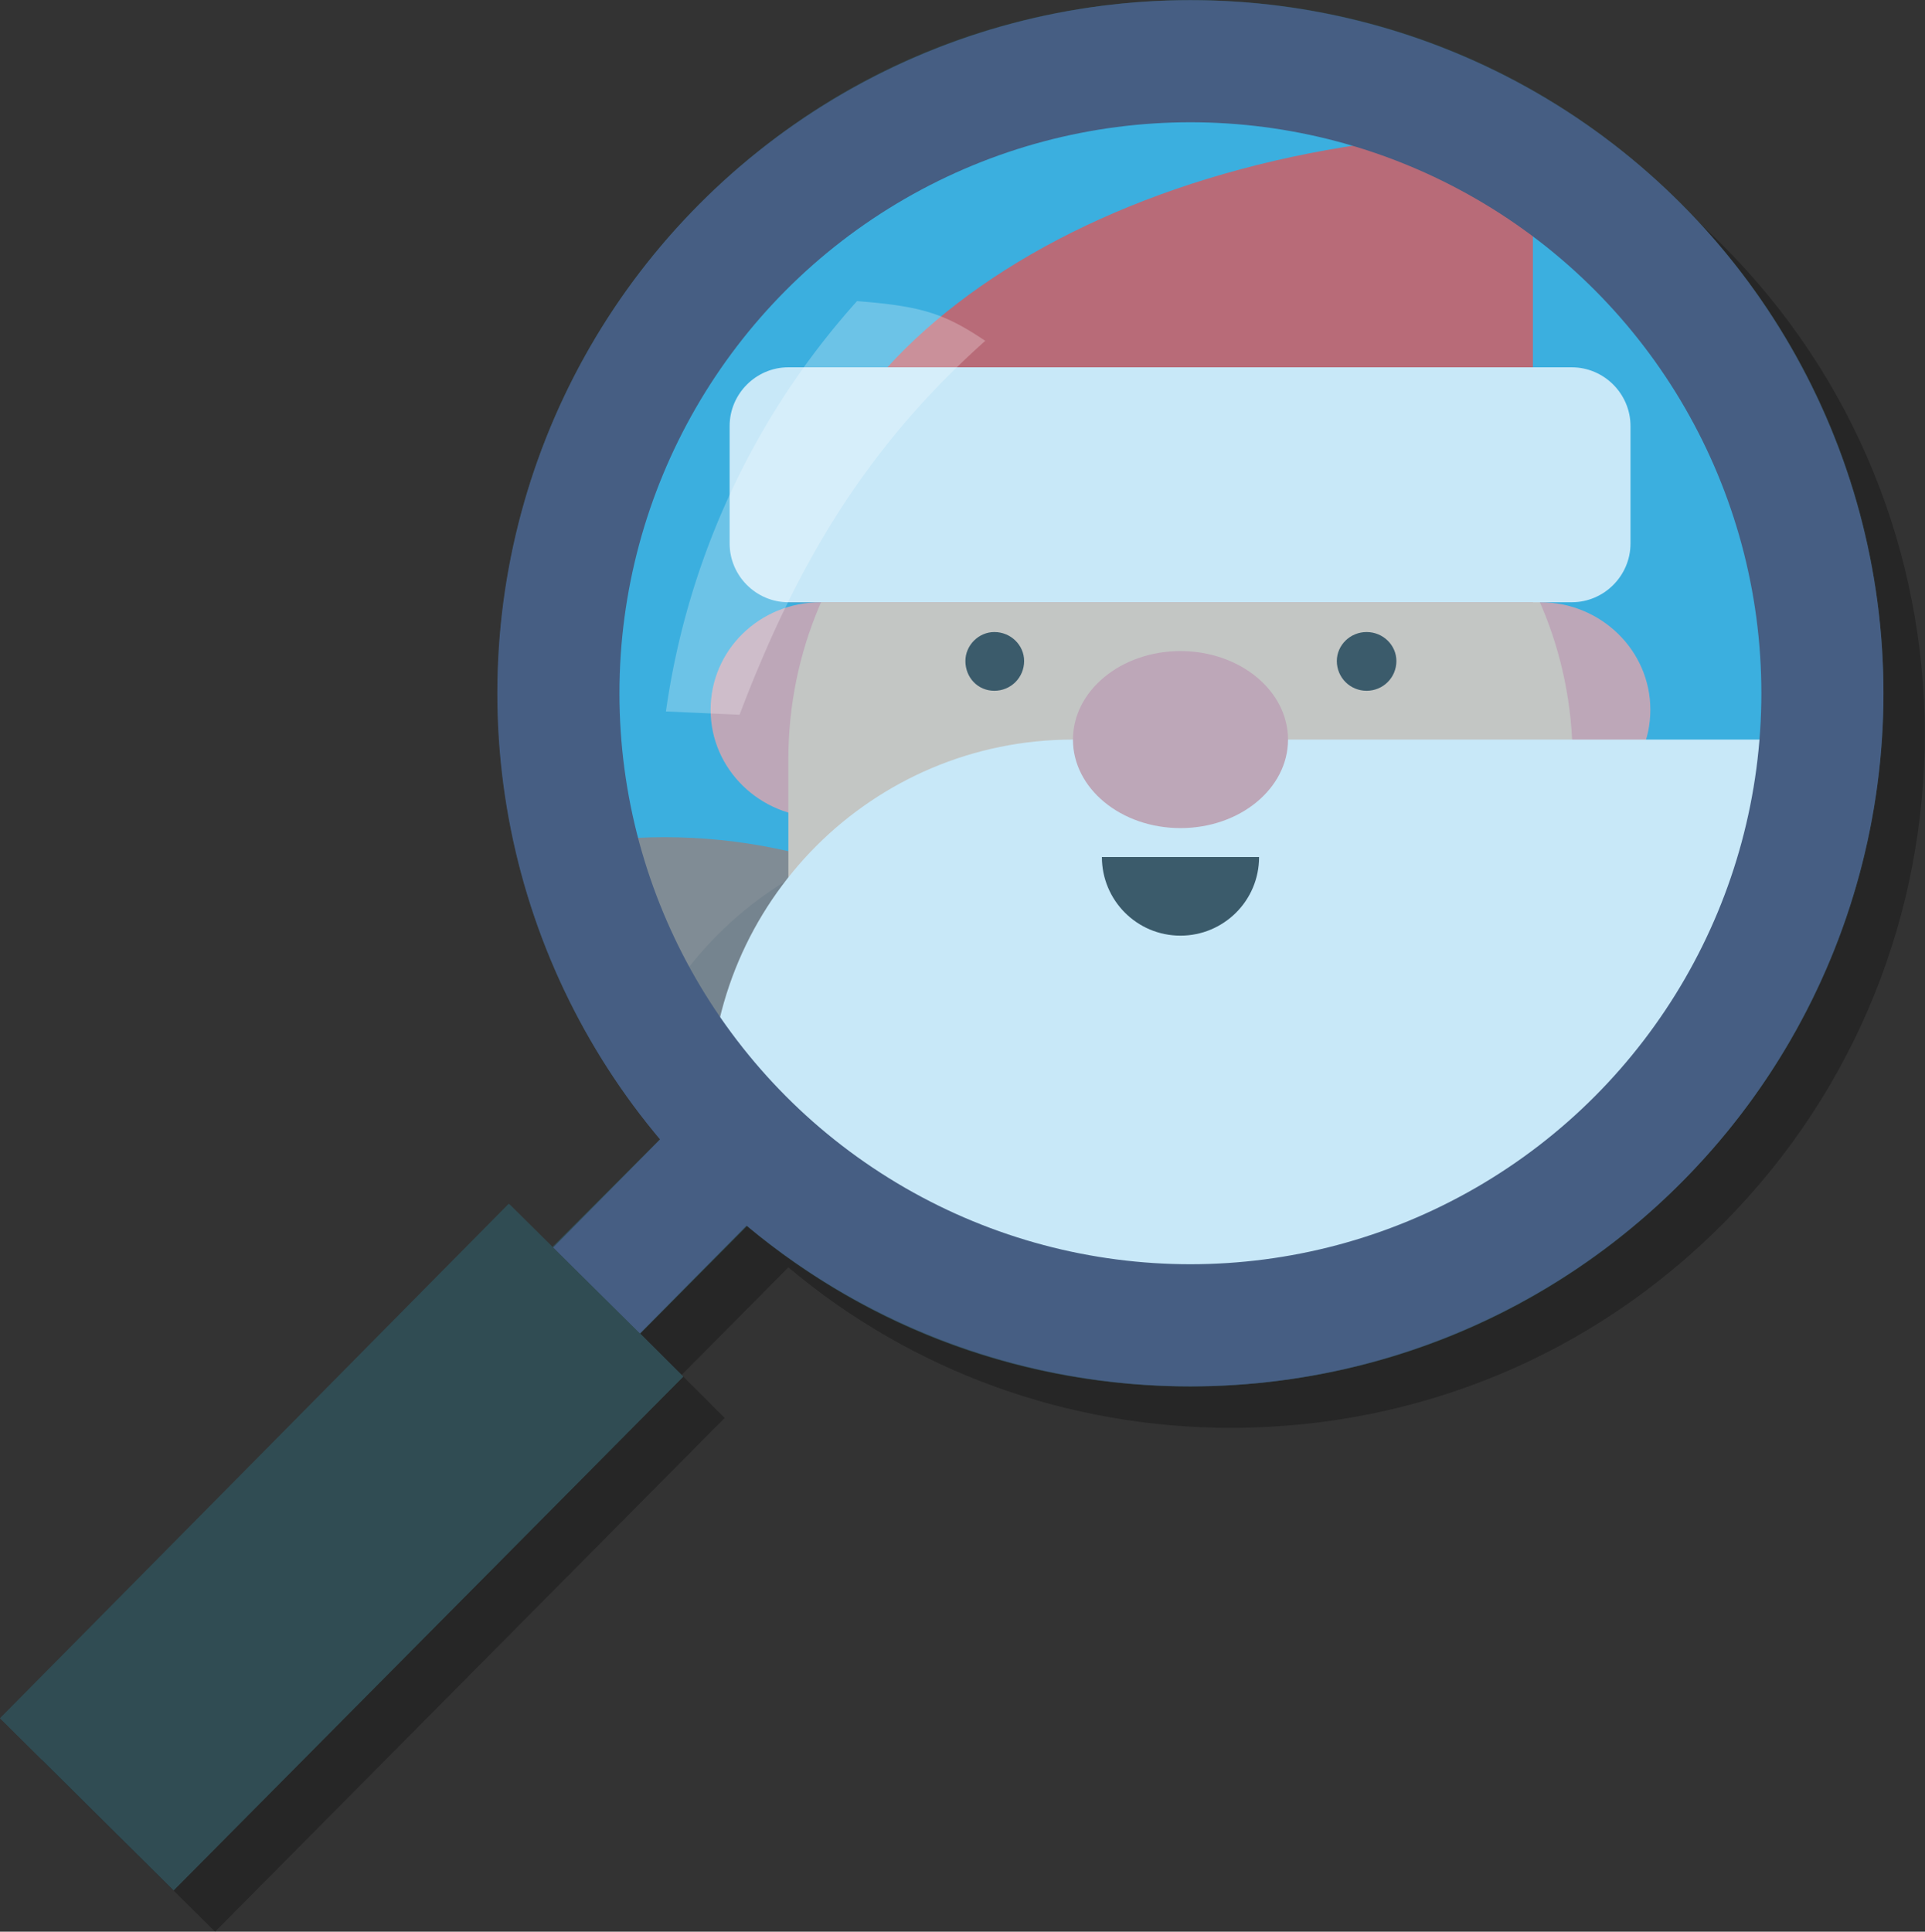 <svg xmlns="http://www.w3.org/2000/svg" xmlns:xlink="http://www.w3.org/1999/xlink" viewBox="0 0 232.7 233.5"><rect x="0" y="0" width="232.7" height="233.5" fill="#333333" stroke="none"/><path d="M208 29.4C192.2 13.7 171.2 5 148.9 5h-.2c-22.4.1-43.4 8.8-59.2 24.7-30.8 31-32.4 80.2-4.7 113l-13 13 5.2 5.2-10.5-10.4L5 212.7l21 20.8 61.6-62.1-5.2-5.2 12.9-13c15 12.6 33.8 19.4 53.6 19.4h.2c22.4-.1 43.4-8.8 59.2-24.7 32.6-32.8 32.5-85.9-.3-118.5z" fill="#010101" opacity=".25"/><path d="M203 24.4C187.2 8.7 166.2 0 143.9 0h-.2c-22.4.1-43.4 8.8-59.2 24.7-30.8 31-32.4 80.2-4.7 113l-13 13 5.2 5.2-10.5-10.4L0 207.7l21 20.8 61.6-62.1-5.2-5.2 12.9-13c15 12.6 33.8 19.4 53.6 19.4h.2c22.4-.1 43.4-8.8 59.2-24.7 32.6-32.8 32.5-85.9-.3-118.5z" fill="#304c53"/><g><circle cx="144.8" cy="83.5" r="75.6" fill="#21a5d8" stroke="#000" stroke-miterlimit="10"/><defs><circle id="a" cx="144.6" cy="83.1" r="76.4"/></defs><clipPath id="b"><use xlink:href="#a" overflow="visible"/></clipPath><g clip-path="url(#b)"><g opacity=".2"><defs><path id="c" d="M18.5 412.6h248.7v21.3H18.5z"/></defs><clipPath id="d"><use xlink:href="#c" overflow="visible"/></clipPath><g clip-path="url(#d)"><defs><path id="e" d="M18.5 412.6h248.6v21.3H18.5z"/></defs><clipPath id="f"><use xlink:href="#e" overflow="visible"/></clipPath><path d="M18.5 423.3c0 5.9 55.7 10.7 124.3 10.7s124.3-4.8 124.3-10.7c0-5.9-55.7-10.7-124.3-10.7s-124.3 4.8-124.3 10.7" clip-path="url(#f)" fill="#231f20"/></g></g><path d="M142.7 182.9h87.4c26.2 0 47.5-21.3 47.5-47.6V78.7h-37.9v56.6c0 5.3-4.3 9.7-9.7 9.7h-87.4v37.9z" fill="#e63b35"/><g opacity=".15"><defs><path id="g" d="M142.7 123.5h135v59.4h-135z"/></defs><clipPath id="h"><use xlink:href="#g" overflow="visible"/></clipPath><g clip-path="url(#h)"><defs><path id="i" d="M142.7 123.5h135v59.4h-135z"/></defs><clipPath id="j"><use xlink:href="#i" overflow="visible"/></clipPath><path d="M277.7 123.5v11.8c0 26.2-21.3 47.6-47.6 47.6h-87.4v-11.8h87.4c26.2 0 47.6-21.3 47.6-47.6" clip-path="url(#j)" fill="#231f20"/></g></g><path d="M13.6 167.9c0 36.8 29.9 66.7 66.7 66.7 36.8 0 66.7-29.9 66.7-66.7s-29.9-66.7-66.7-66.7c-36.8 0-66.7 29.9-66.7 66.7" fill="#8e6f64"/><g opacity=".2"><defs><path id="k" d="M13.6 103.8H147v130.9H13.6z"/></defs><clipPath id="l"><use xlink:href="#k" overflow="visible"/></clipPath><g clip-path="url(#l)"><defs><path id="m" d="M13.6 103.8H147v130.9H13.6z"/></defs><clipPath id="n"><use xlink:href="#m" overflow="visible"/></clipPath><path d="M62.2 103.8c-21.7 8.3-37.1 29.1-37.1 53.5 0 31.7 26 57.3 58 57.3 32.1 0 58-25.7 58-57.3 0-12.8-4.3-24.6-11.4-34.2 10.8 11.8 17.3 27.6 17.3 44.9 0 36.8-29.9 66.7-66.7 66.7-36.8 0-66.7-29.9-66.7-66.7 0-30.6 20.6-56.3 48.6-64.2" clip-path="url(#n)" fill="#231f20"/></g></g><path fill="#e63b35" d="M148.6 277.7h49.7v65.1h-49.7z"/><path d="M198.3 364.1V389c19 0 34.3 15.4 34.3 34.3h-84v-59.2h49.7z" fill="#212121"/><path fill="#FFF" d="M148.6 342.8h49.7v21.3h-49.7z"/><path fill="#e63b35" d="M87 277.7h49.7v65.1H87z"/><path d="M87 364.1V389c-19 0-34.3 15.4-34.3 34.3h84v-59.2H87z" fill="#212121"/><path fill="#FFF" d="M87 342.8h49.7v21.3H87z"/><path d="M53.9 213.7c0 48.4 39.2 87.6 87.6 87.6s87.6-39.2 87.6-87.6-39.2-87.6-87.6-87.6-87.6 39.2-87.6 87.6" fill="#e63b35"/><path fill="#212121" d="M53.9 213.7h175.2v28.4H53.9z"/><path fill="#f9ce20" d="M123.8 213.7h37.9v28.4h-37.9z"/><g opacity=".15"><defs><path id="o" d="M53.9 132.2h137.4v169.2H53.9z"/></defs><clipPath id="p"><use xlink:href="#o" overflow="visible"/></clipPath><g clip-path="url(#p)"><defs><path id="q" d="M53.9 132.2h137.4v169.2H53.9z"/></defs><clipPath id="r"><use xlink:href="#q" overflow="visible"/></clipPath><path d="M109.5 132.2c-22.8 15.8-37.8 42.2-37.8 72.1 0 48.4 39.2 87.6 87.6 87.6 11.3 0 22.1-2.2 32-6.1-14.1 9.8-31.3 15.5-49.8 15.5-48.4 0-87.6-39.2-87.6-87.6 0-37.1 23-68.7 55.6-81.5" clip-path="url(#r)" fill="#231f20"/></g></g><path d="M172.9 85.8c0 7.2 6 13 13.3 13 7.3 0 13.3-5.8 13.3-13s-6-13-13.3-13c-7.3 0-13.3 5.8-13.3 13M85.9 85.8c0 7.2 6 13 13.3 13 7.4 0 13.3-5.8 13.3-13s-6-13-13.3-13c-7.4 0-13.3 5.8-13.3 13" fill="#ee9a9b"/><path d="M191.2 16c0 7.8 6.4 14.2 14.2 14.2 7.9 0 14.2-6.4 14.2-14.2 0-7.9-6.4-14.2-14.2-14.2-7.8 0-14.2 6.3-14.2 14.2" fill="#FFF"/><path d="M257.9 75.9c0 3.9-3.2 7-7.1 7-12 0-21.7-9.7-21.7-21.6 0-3.9 3.2-7 7.1-7 3.9 0 7.1 3.2 7.1 7.1 0 4.1 3.4 7.5 7.6 7.5 3.8-.1 7 3 7 7 0-.1 0 0 0 0" fill="#f9ce20"/><path d="M280 74.5c-.1 10.5-8.6 18.9-19 18.9-10.5 0-19-8.5-19-19V53v-.1c.1-10.5 8.6-18.9 19-18.9 10.5 0 19 8.5 19 19v21.5c0-.1 0-.1 0 0" fill="#f9ce20"/><path d="M239.8 78.7c-3.9 0-7.1 3.2-7.1 7.1v7.1c0 3.9 3.2 7.1 7.1 7.1h37.9c3.9 0 7.1-3.2 7.1-7.1v-7.1c0-3.9-3.2-7.1-7.1-7.1h-37.9z" fill="#FFF"/><path fill="none" stroke="#e63b35" stroke-width="42.626" stroke-linecap="round" stroke-linejoin="round" stroke-miterlimit="10" d="M66.9 153.3l-23.7 52.1"/><path d="M142.7 44.4c26.2 0 47.4 21.2 47.4 47.4v47.4H95.3V91.8c0-26.2 21.2-47.4 47.4-47.4" fill="#f7caae"/><g opacity=".15"><defs><path id="s" d="M74 100.1h133.8v87.6H74z"/></defs><clipPath id="t"><use xlink:href="#s" overflow="visible"/></clipPath><g clip-path="url(#t)"><defs><path id="u" d="M74 100.1h133.8v87.6H74z"/></defs><clipPath id="v"><use xlink:href="#u" overflow="visible"/></clipPath><path d="M117.8 100.1h90c0 48.4-40.1 87.6-89.5 87.6h-.6c-24.2 0-43.8-19.6-43.8-43.8.1-24.2 19.7-43.8 43.9-43.8" clip-path="url(#v)" fill="#231f20"/></g></g><path d="M129.7 89.4h90c0 48.4-40.1 87.6-89.5 87.6h-.6c-24.2 0-43.8-19.6-43.8-43.8.1-24.2 19.7-43.8 43.9-43.8" fill="#FFF"/><path d="M129.7 89.4c0 5.9 5.8 10.7 13 10.7s13-4.8 13-10.7c0-5.9-5.8-10.7-13-10.7s-13 4.8-13 10.7" fill="#ee9a9b"/><path d="M133.2 103.6c0 5.2 4.2 9.5 9.5 9.5 5.2 0 9.5-4.2 9.5-9.5h-19z" fill="#212121"/><path d="M43.2 153.3c0 13.7 11.1 24.9 24.9 24.9S93 167.1 93 153.3c0-13.7-11.1-24.9-24.9-24.9s-24.9 11.2-24.9 24.9" fill="#f9ce20"/><path fill="#8e6f64" d="M73 155.3l22 15.9-18.9 15.9-9.8-26.9z"/><path d="M184.8 16h.5v56.8h-90c0-31.4 40.1-56.8 89.5-56.8" fill="#e63b35"/><path d="M95.3 44.4c-3.9 0-7.1 3.2-7.1 7.1v14.2c0 3.9 3.2 7.1 7.1 7.1H190c3.9 0 7.1-3.2 7.1-7.1V51.5c0-3.9-3.2-7.1-7.1-7.1H95.3z" fill="#FFF"/><path d="M161.6 79.9c0 2 1.6 3.6 3.6 3.6s3.6-1.6 3.6-3.6c0-1.9-1.6-3.5-3.6-3.5s-3.6 1.6-3.6 3.5M123.8 79.9c0 2-1.6 3.6-3.6 3.6s-3.5-1.6-3.5-3.6c0-1.9 1.6-3.5 3.5-3.5 2 0 3.6 1.6 3.6 3.5" fill="#212121"/></g><g><circle cx="143.9" cy="83.8" r="76.4" opacity=".25" fill="#44b3e6"/><circle cx="143.9" cy="83.8" r="76.4" opacity=".15" fill="#99dbf7"/><path d="M89.4 86.4c7.1-18.7 15.6-32.6 29.7-45.2-4.9-3.3-7.7-4.2-15.5-4.8A93.86 93.86 0 0 0 80.5 86l8.9.4z" opacity=".25" fill="#FFF"/><circle cx="143.9" cy="83.8" r="76.4" fill="none" stroke="#465e83" stroke-width="14.76" stroke-miterlimit="10"/><path fill="none" stroke="#465e83" stroke-width="14.76" stroke-miterlimit="10" d="M90 137.9L72.1 156"/><path fill="none" stroke="#304c53" stroke-width="29.521" stroke-miterlimit="10" d="M72.1 156l-61.6 62.1"/></g></g></svg>